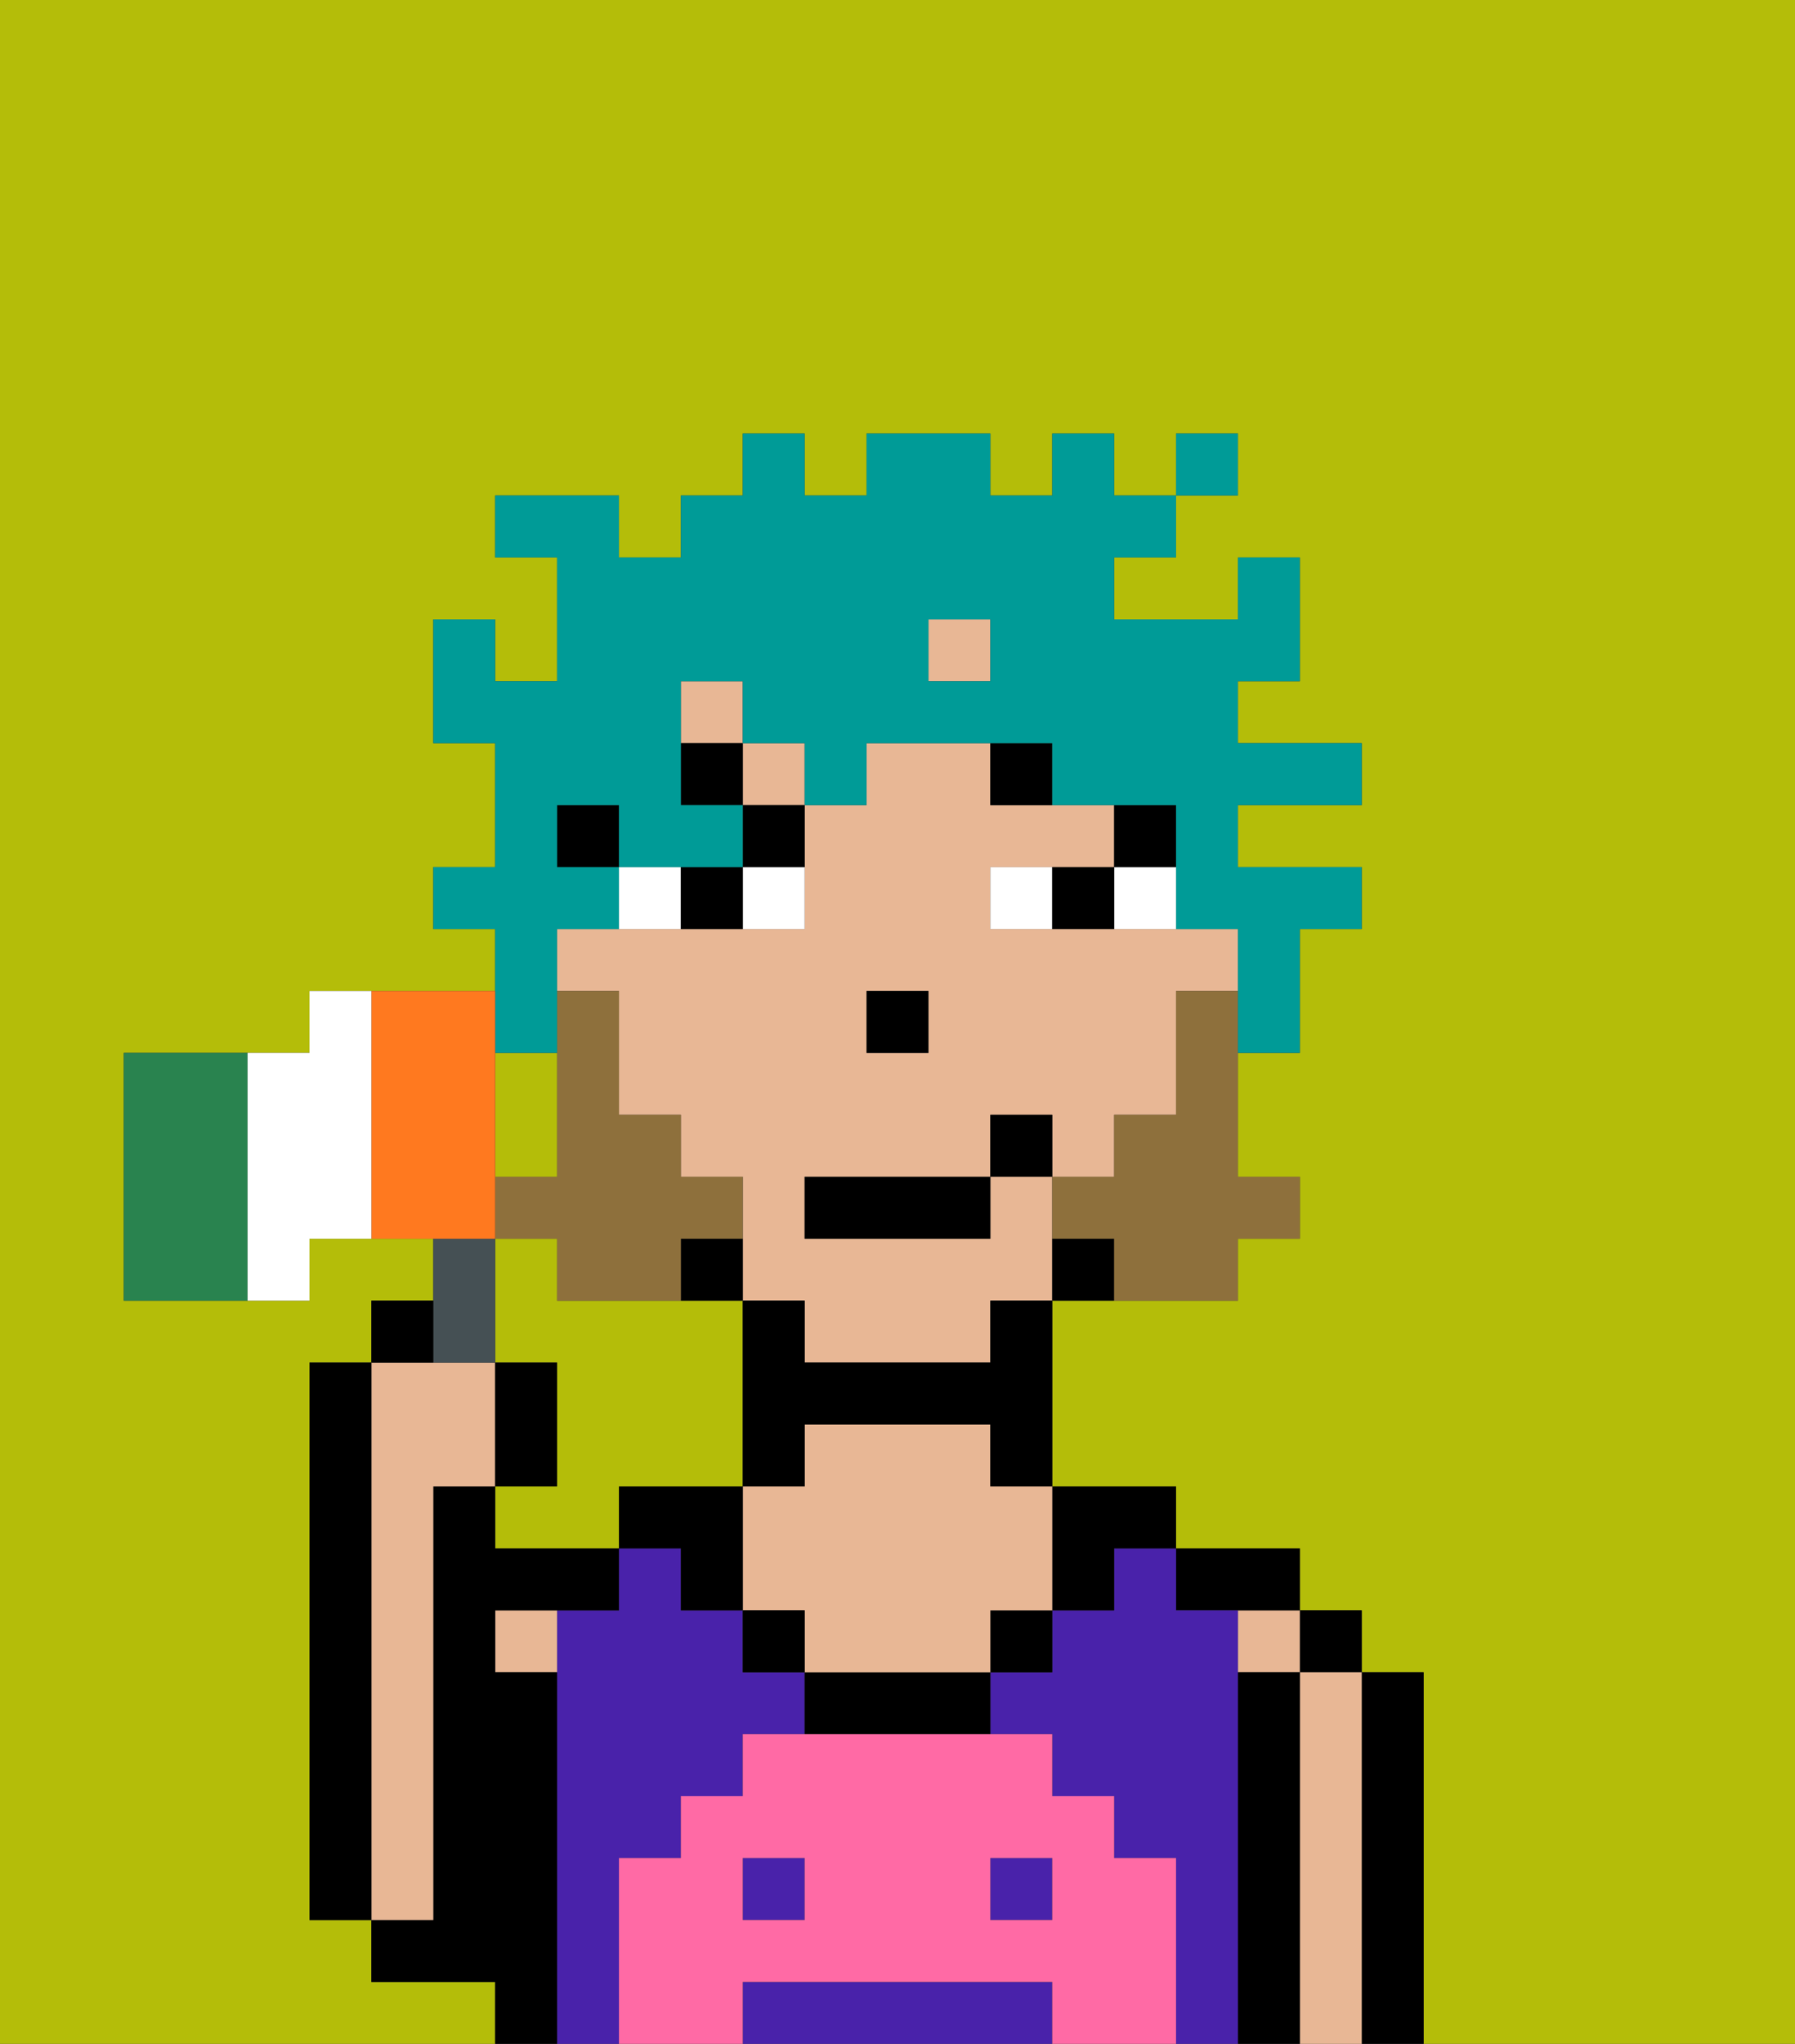 <svg xmlns="http://www.w3.org/2000/svg" viewBox="0 0 29 33"><rect x="0" y="0" width="29" height="33" fill="#333333" stroke="none"/><defs><style>polygon,rect,path{shape-rendering:crispedges;}.ba116-1{fill:#b4bd09;}.ba116-2{fill:#000000;}.ba116-3{fill:#e8b795;}.ba116-4{fill:#4922aa;}.ba116-5{fill:#ff6aa5;}.ba116-6{fill:#ffffff;}.ba116-7{fill:#000000;}.ba116-8{fill:#8e703c;}.ba116-9{fill:#009b97;}.ba116-10{fill:#455054;}.ba116-11{fill:#29834f;}.ba116-12{fill:#ff791f;}</style></defs><path class="ba116-1" d="M11,24h1V21H9V20H8v2H9v2H8v1h2V24Z"/><path class="ba116-1" d="M9,18V17H8v2H9Z"/><path class="ba116-1" d="M0,33H8V32H6V31H5V22H6V21H7V20H5v1H2V17H5V16H8V15H7V14H8V12H7V10H8v1H9V9H8V8h2V9h1V8h1V7h1V8h1V7h2V8h1V7h1V8h1V7h1V8H19V9H18v1h2V9h1v2H20v1h2v1H20v1h2v1H21v2H20v2h1v1H20v1H17v3h2v1h2v1h1v1h1v6h6V0H0Z"/><path class="ba116-2" d="M23,27H22v6h1V27Z"/><rect class="ba116-2" x="21" y="26" width="1" height="1"/><path class="ba116-3" d="M22,27H21v6h1V27Z"/><rect class="ba116-3" x="20" y="26" width="1" height="1"/><path class="ba116-2" d="M21,27H20v6h1V27Z"/><path class="ba116-2" d="M20,26h1V25H19v1Z"/><path class="ba116-4" d="M10,30h1V29h1V28h1V27H12V26H11V25H10v1H9v7h1V30Z"/><rect class="ba116-4" x="16" y="30" width="1" height="1"/><rect class="ba116-4" x="12" y="30" width="1" height="1"/><path class="ba116-4" d="M20,27V26H19V25H18v1H17v1H16v1h1v1h1v1h1v3h1V27Z"/><path class="ba116-4" d="M16,32H12v1h5V32Z"/><path class="ba116-2" d="M18,26V25h1V24H17v2Z"/><rect class="ba116-2" x="16" y="26" width="1" height="1"/><path class="ba116-2" d="M13,27v1h3V27H13Z"/><path class="ba116-3" d="M16,23H13v1H12v2h1v1h3V26h1V24H16Z"/><rect class="ba116-2" x="12" y="26" width="1" height="1"/><path class="ba116-2" d="M11,24H10v1h1v1h1V24Z"/><path class="ba116-3" d="M8,27H9V26H8Z"/><path class="ba116-2" d="M9,27H8V26h2V25H8V24H7v7H6v1H8v1H9V27Z"/><path class="ba116-3" d="M7,30V24H8V22H6v9H7Z"/><path class="ba116-2" d="M6,22H5v9H6V22Z"/><path class="ba116-5" d="M19,30H18V29H17V28H12v1H11v1H10v3h2V32h5v1h2V30Zm-6,1H12V30h1Zm4,0H16V30h1Z"/><path class="ba116-3" d="M17,19H16v1H13V19h3V18h1v1h1V18h1V16h1V15H16V14h2V13H16V12H14v1H13v2H9v1h1v2h1v1h1v2h1v1h3V21h1V19Zm-3-3h1v1H14Z"/><rect class="ba116-3" x="15" y="10" width="1" height="1"/><rect class="ba116-3" x="12" y="12" width="1" height="1"/><rect class="ba116-3" x="11" y="11" width="1" height="1"/><path class="ba116-2" d="M17,20v1h1V20Z"/><path class="ba116-2" d="M16,22H13V21H12v3h1V23h3v1h1V21H16Z"/><path class="ba116-2" d="M11,21h1V20H11Z"/><rect class="ba116-2" x="9" y="13" width="1" height="1"/><rect class="ba116-2" x="14" y="16" width="1" height="1"/><path class="ba116-6" d="M13,15V14H12v1Z"/><path class="ba116-6" d="M11,14H10v1h1Z"/><path class="ba116-6" d="M18,15h1V14H18Z"/><path class="ba116-6" d="M16,14v1h1V14Z"/><path class="ba116-2" d="M12,15V14H11v1Z"/><path class="ba116-2" d="M17,14v1h1V14Z"/><rect class="ba116-7" x="18" y="13" width="1" height="1"/><path class="ba116-7" d="M17,13V12H16v1Z"/><path class="ba116-7" d="M13,13H12v1h1Z"/><rect class="ba116-7" x="11" y="12" width="1" height="1"/><path class="ba116-8" d="M19,16v2H18v1H17v1h1v1h2V20h1V19H20V16Z"/><path class="ba116-8" d="M9,21h2V20h1V19H11V18H10V16H9v3H8v1H9Z"/><rect class="ba116-2" x="13" y="19" width="3" height="1"/><rect class="ba116-2" x="16" y="18" width="1" height="1"/><path class="ba116-9" d="M9,17V15h1V14H9V13h1v1h2V13H11V11h1v1h1v1h1V12h3v1h2v2h1v2h1V15h1V14H20V13h2V12H20V11h1V9H20v1H18V9h1V8H18V7H17V8H16V7H14V8H13V7H12V8H11V9H10V8H8V9H9v2H8V10H7v2H8v2H7v1H8v2Zm6-7h1v1H15Z"/><rect class="ba116-9" x="19" y="7" width="1" height="1"/><path class="ba116-10" d="M8,22V20H7v2Z"/><path class="ba116-2" d="M7,21H6v1H7Z"/><path class="ba116-2" d="M9,22H8v2H9Z"/><path class="ba116-11" d="M4,17H2v4H4V17Z"/><path class="ba116-12" d="M8,19V16H6v4H8Z"/><path class="ba116-6" d="M6,16H5v1H4v4H5V20H6V16Z"/></svg>